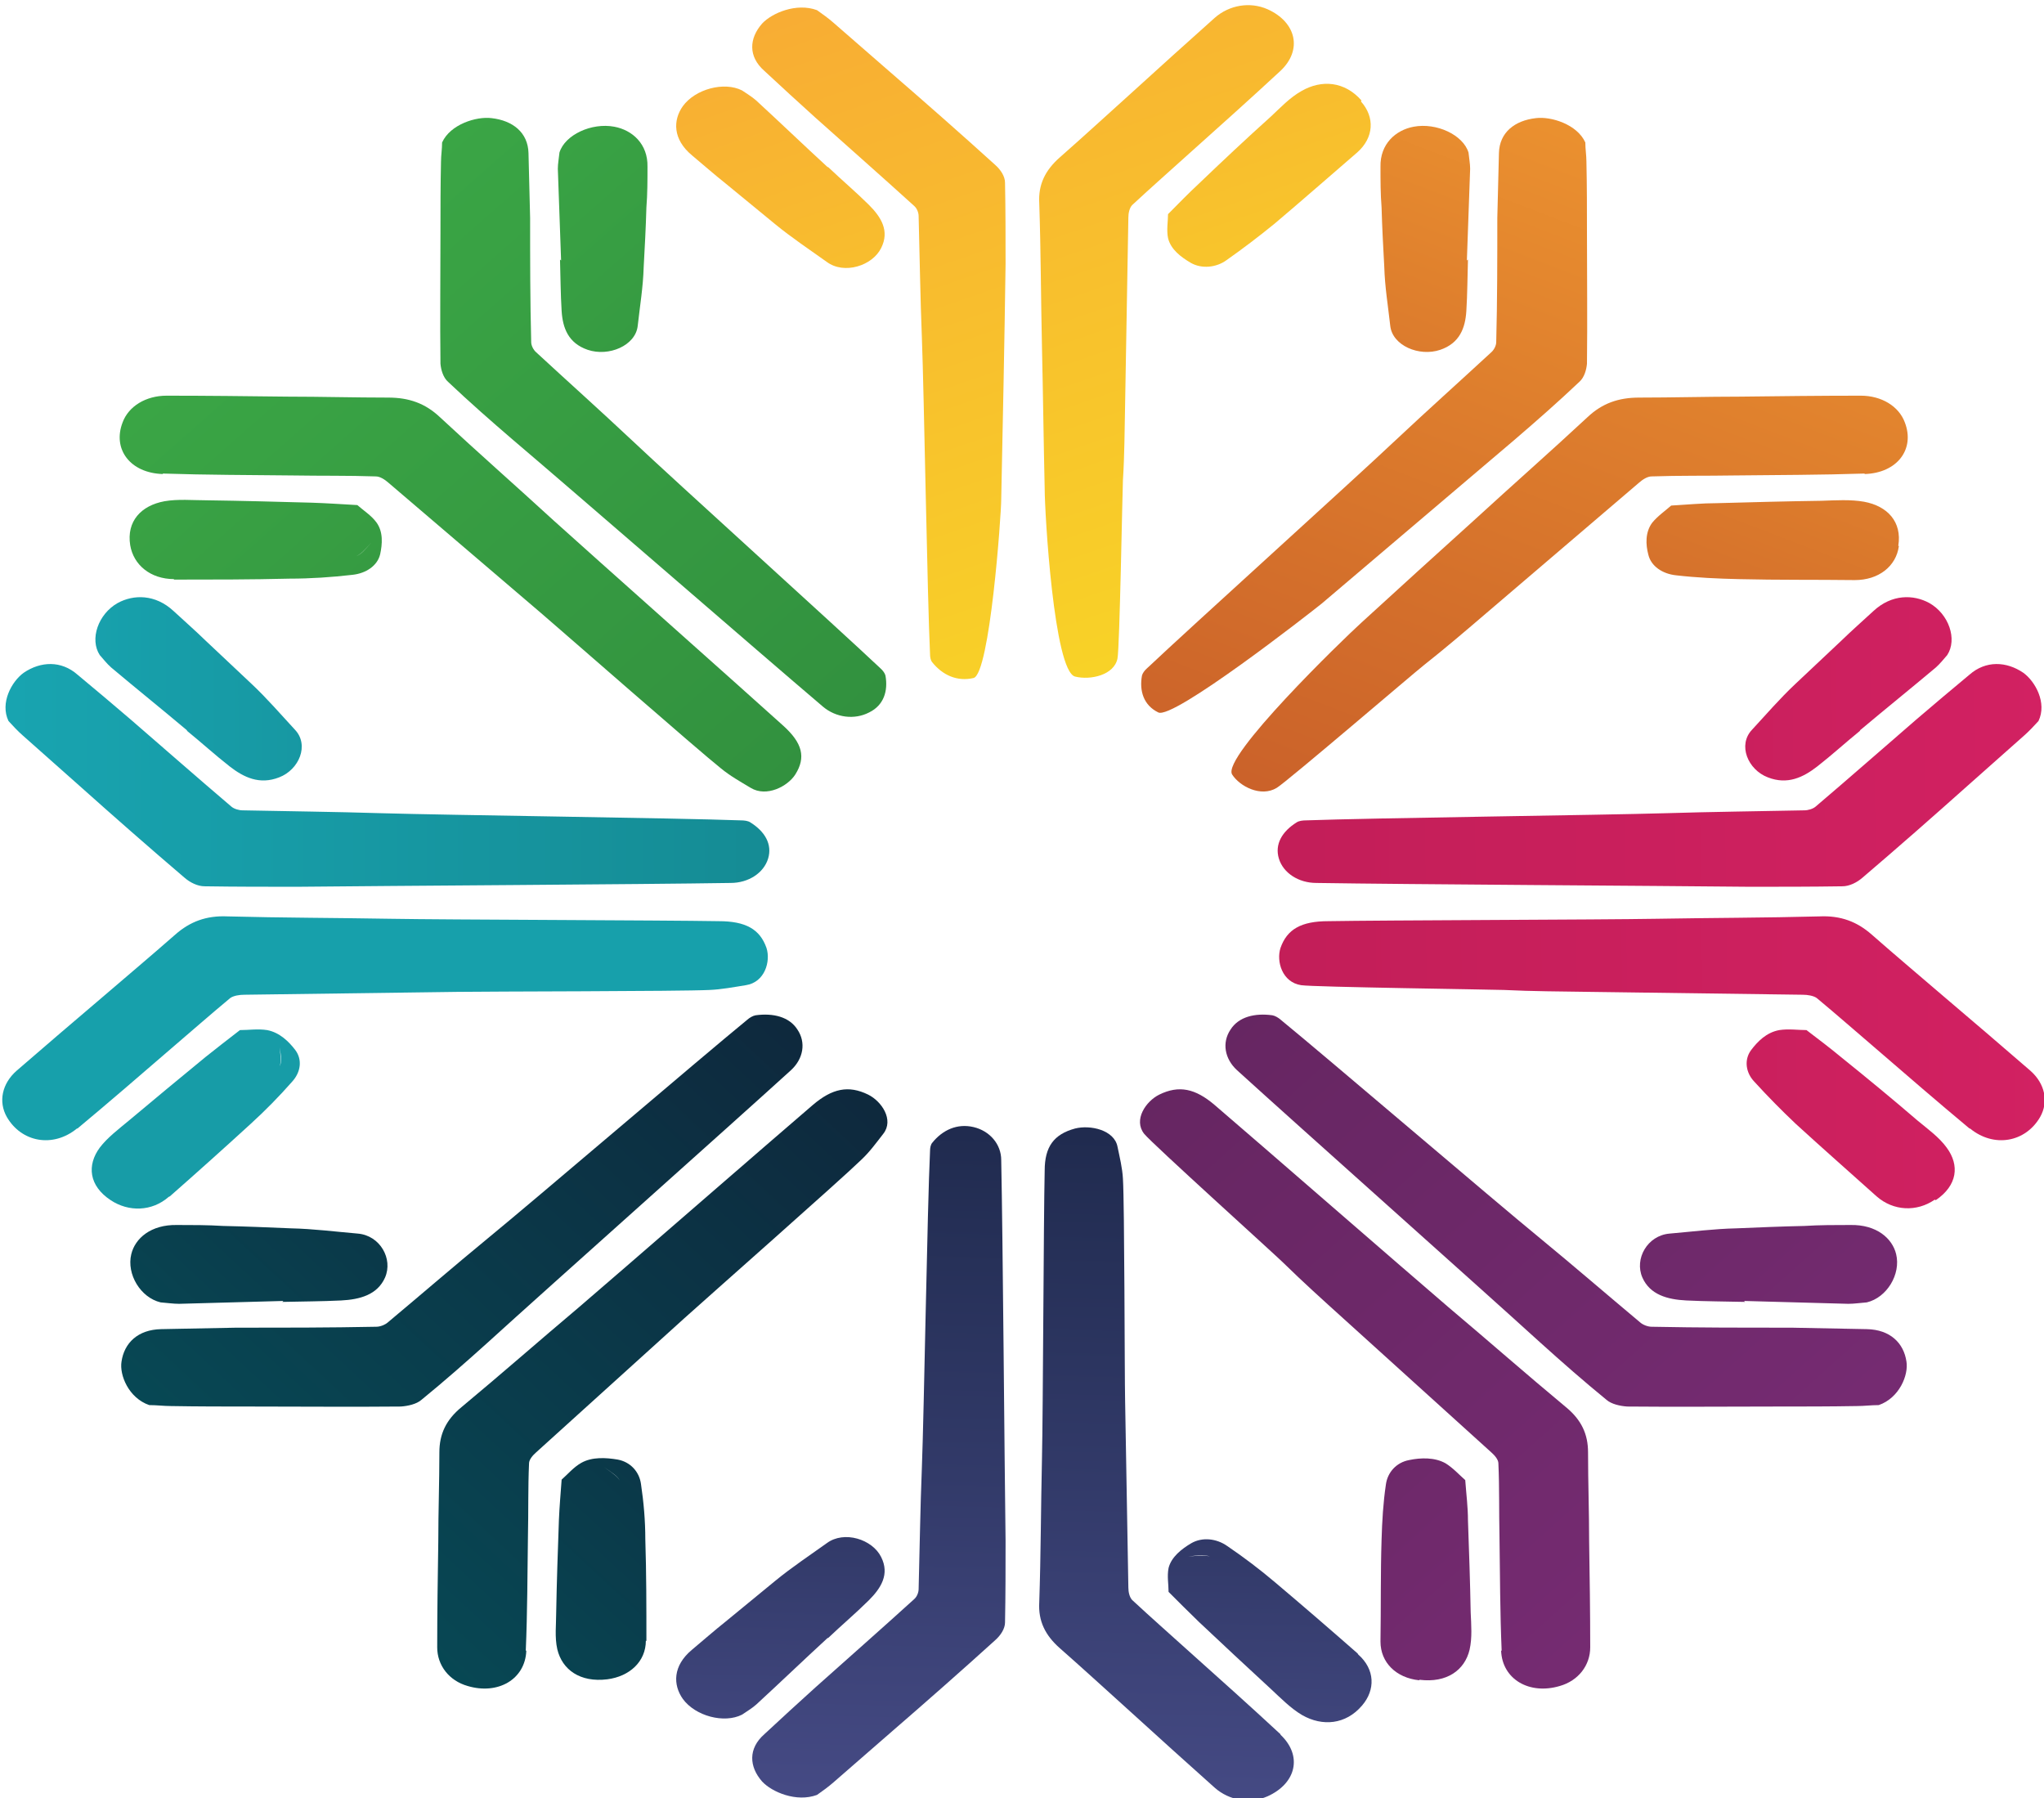 <?xml version="1.0" encoding="utf-8"?>
<svg id="Layer_1" data-name="Layer 1" viewBox="0 0 216 190" xmlns="http://www.w3.org/2000/svg" xmlns:xlink="http://www.w3.org/1999/xlink">
  <defs>
    <style>
      .cls-1 {
        fill: #2e3135;
      }

      .cls-1, .cls-2, .cls-3, .cls-4, .cls-5, .cls-6, .cls-7, .cls-8, .cls-9, .cls-10, .cls-11, .cls-12, .cls-13, .cls-14, .cls-15, .cls-16, .cls-17, .cls-18, .cls-19, .cls-20, .cls-21, .cls-22, .cls-23, .cls-24, .cls-25, .cls-26, .cls-27, .cls-28, .cls-29, .cls-30, .cls-31, .cls-32, .cls-33 {
        stroke-width: 0px;
      }

      .cls-2 {
        fill: url(#linear-gradient);
      }

      .cls-3 {
        fill: url(#linear-gradient-29);
      }

      .cls-4 {
        fill: url(#linear-gradient-32);
      }

      .cls-5 {
        fill: url(#linear-gradient-30);
      }

      .cls-6 {
        fill: url(#linear-gradient-31);
      }

      .cls-7 {
        fill: url(#linear-gradient-28);
      }

      .cls-8 {
        fill: url(#linear-gradient-25);
      }

      .cls-9 {
        fill: url(#linear-gradient-11);
      }

      .cls-10 {
        fill: url(#linear-gradient-12);
      }

      

      .cls-12 {
        fill: url(#linear-gradient-10);
      }

      .cls-13 {
        fill: url(#linear-gradient-17);
      }

      

      .cls-15 {
        fill: url(#linear-gradient-19);
      }

      .cls-16 {
        fill: url(#linear-gradient-15);
      }

      .cls-17 {
        fill: url(#linear-gradient-23);
      }

      .cls-18 {
        fill: url(#linear-gradient-21);
      }

      .cls-19 {
        fill: url(#linear-gradient-18);
      }

      .cls-20 {
        fill: url(#linear-gradient-14);
      }

      .cls-21 {
        fill: url(#linear-gradient-22);
      }

      .cls-22 {
        fill: url(#linear-gradient-20);
      }

      .cls-23 {
        fill: url(#linear-gradient-27);
      }

      .cls-24 {
        fill: url(#linear-gradient-24);
      }

      .cls-25 {
        fill: url(#linear-gradient-26);
      }

      .cls-26 {
        fill: url(#linear-gradient-4);
      }

      .cls-27 {
        fill: url(#linear-gradient-2);
      }

      .cls-28 {
        fill: url(#linear-gradient-3);
      }

      .cls-29 {
        fill: url(#linear-gradient-8);
      }

      .cls-30 {
        fill: url(#linear-gradient-9);
      }

      .cls-31 {
        fill: url(#linear-gradient-7);
      }

      .cls-32 {
        fill: url(#linear-gradient-5);
      }

      .cls-33 {
        fill: url(#linear-gradient-6);
      }
    </style>
    <linearGradient id="linear-gradient" x1="104.44" y1="68.36" x2="116.96" y2="100.36" gradientUnits="userSpaceOnUse">
      <stop offset="0" stop-color="#f89b3a"/>
      <stop offset="1" stop-color="#f8ec1e"/>
    </linearGradient>
    <linearGradient id="linear-gradient-2" x1="101.01" y1="71.03" x2="112.98" y2="101.6" xlink:href="#linear-gradient"/>
    <linearGradient id="linear-gradient-3" x1="100.23" y1="72.86" x2="109.82" y2="97.35" xlink:href="#linear-gradient"/>
    <linearGradient id="linear-gradient-4" x1="108.07" y1="69.8" x2="117.66" y2="94.29" xlink:href="#linear-gradient"/>
    <linearGradient id="linear-gradient-5" x1="110.44" y1="116.95" x2="110.99" y2="96.88" gradientUnits="userSpaceOnUse">
      <stop offset="0" stop-color="#4a4e8b"/>
      <stop offset="0.42" stop-color="#323a69"/>
      <stop offset="1" stop-color="#15223f"/>
    </linearGradient>
    <linearGradient id="linear-gradient-6" x1="105.23" y1="116.75" x2="105.78" y2="96.74" xlink:href="#linear-gradient-5"/>
    <linearGradient id="linear-gradient-7" x1="103.38" y1="116.35" x2="103.82" y2="100.66" xlink:href="#linear-gradient-5"/>
    <linearGradient id="linear-gradient-8" x1="112.39" y1="116.6" x2="112.82" y2="100.91" xlink:href="#linear-gradient-5"/>
    <linearGradient id="linear-gradient-9" x1="146.3" y1="98.77" x2="50.74" y2="99.77" gradientUnits="userSpaceOnUse">
      <stop offset="0" stop-color="#e7246f"/>
      <stop offset="0.54" stop-color="#af1b4c"/>
      <stop offset="1" stop-color="#851532"/>
    </linearGradient>
    <linearGradient id="linear-gradient-10" x1="146.22" y1="93.48" x2="50.75" y2="94.49" xlink:href="#linear-gradient-9"/>
    <linearGradient id="linear-gradient-11" x1="141.98" y1="91.69" x2="67.2" y2="92.47" xlink:href="#linear-gradient-9"/>
    <linearGradient id="linear-gradient-12" x1="142.07" y1="100.7" x2="67.29" y2="101.48" xlink:href="#linear-gradient-9"/>
    <linearGradient id="linear-gradient-13" x1="80.86" y1="99.02" x2="148.09" y2="98.91" gradientUnits="userSpaceOnUse">
      <stop offset="0" stop-color="#1ab3c1"/>
      <stop offset="0.65" stop-color="#10666a"/>
      <stop offset="1" stop-color="#0c4040"/>
    </linearGradient>
    <linearGradient id="linear-gradient-14" x1="80.84" y1="93.74" x2="148.09" y2="93.62" xlink:href="#linear-gradient-13"/>
    <linearGradient id="linear-gradient-15" x1="82.66" y1="91.9" x2="135.31" y2="91.82" xlink:href="#linear-gradient-13"/>
    <linearGradient id="linear-gradient-17" x1="58.27" y1="34.18" x2="70.8" y2="66.18" gradientTransform="translate(108.08 8.67) rotate(45)" gradientUnits="userSpaceOnUse">
      <stop offset="0" stop-color="#faa732"/>
      <stop offset="0.55" stop-color="#d36e2b"/>
      <stop offset="1" stop-color="#b64426"/>
    </linearGradient>
    <linearGradient id="linear-gradient-18" x1="54.85" y1="36.86" x2="66.81" y2="67.42" xlink:href="#linear-gradient-17"/>
    <linearGradient id="linear-gradient-19" x1="54.06" y1="38.69" x2="63.65" y2="63.18" xlink:href="#linear-gradient-17"/>
    <linearGradient id="linear-gradient-20" x1="61.9" y1="35.62" x2="71.49" y2="60.11" xlink:href="#linear-gradient-17"/>
    <linearGradient id="linear-gradient-21" x1="64.27" y1="82.77" x2="64.83" y2="62.7" gradientTransform="translate(108.08 8.67) rotate(45)" gradientUnits="userSpaceOnUse">
      <stop offset="0" stop-color="#074c57"/>
      <stop offset="0.05" stop-color="#074955"/>
      <stop offset="1" stop-color="#101f36"/>
    </linearGradient>
    <linearGradient id="linear-gradient-22" x1="59.06" y1="82.57" x2="59.62" y2="62.56" xlink:href="#linear-gradient-21"/>
    <linearGradient id="linear-gradient-23" x1="57.21" y1="82.18" x2="57.65" y2="66.49" xlink:href="#linear-gradient-21"/>
    <linearGradient id="linear-gradient-24" x1="66.22" y1="82.43" x2="66.65" y2="66.74" xlink:href="#linear-gradient-21"/>
    <linearGradient id="linear-gradient-25" x1="100.13" y1="64.59" x2="4.57" y2="65.6" gradientTransform="translate(108.08 8.67) rotate(45)" gradientUnits="userSpaceOnUse">
      <stop offset="0" stop-color="#8a3287"/>
      <stop offset="0.55" stop-color="#521f4d"/>
      <stop offset="1" stop-color="#291223"/>
    </linearGradient>
    <linearGradient id="linear-gradient-26" x1="100.05" y1="59.31" x2="4.58" y2="60.31" xlink:href="#linear-gradient-25"/>
    <linearGradient id="linear-gradient-27" x1="95.81" y1="57.51" x2="21.03" y2="58.3" xlink:href="#linear-gradient-25"/>
    <linearGradient id="linear-gradient-28" x1="95.91" y1="66.52" x2="21.12" y2="67.31" xlink:href="#linear-gradient-25"/>
    <linearGradient id="linear-gradient-29" x1="34.7" y1="64.84" x2="101.92" y2="64.73" gradientTransform="translate(108.08 8.67) rotate(45)" gradientUnits="userSpaceOnUse">
      <stop offset="0" stop-color="#3fb149"/>
      <stop offset="0.51" stop-color="#2b8039"/>
      <stop offset="1" stop-color="#1b562b"/>
    </linearGradient>
    <linearGradient id="linear-gradient-30" x1="34.67" y1="59.56" x2="101.92" y2="59.45" xlink:href="#linear-gradient-29"/>
    <linearGradient id="linear-gradient-31" x1="36.49" y1="57.73" x2="89.14" y2="57.64" xlink:href="#linear-gradient-29"/>
    <linearGradient id="linear-gradient-32" x1="36.51" y1="66.74" x2="89.15" y2="66.65" xlink:href="#linear-gradient-29"/>
  </defs>
  <g style="" transform="matrix(5.742, 0, 0, 5.048, -511.978, -391.105)">
    <g>
      <path class="cls-2" d="M112.73,78.96c.41-.44.29-1.02-.24-1.29-.32-.16-.7-.09-.97.18-.52.53-1.04,1.06-1.55,1.59-.43.44-.86.89-1.3,1.33-.27.27-.4.57-.38.96.03,1,.03,2.01.05,3.01.02.99.03,1.98.05,2.97,0,.5.17,3.82.56,3.93.28.08.72-.03.78-.38.04-.22.09-3.5.1-3.73.03-.53.03-1.05.04-1.58.02-1.31.04-2.61.06-3.92,0-.09.02-.2.07-.26.35-.37.71-.73,1.06-1.09.56-.57,1.12-1.14,1.67-1.72Z"/>
      <path class="cls-27" d="M107.49,80.94c-.64-.66-1.29-1.31-1.94-1.95-.35-.35-.7-.69-1.05-1.04-.09-.09-.2-.18-.3-.26-.38-.16-.83.06-1.01.28-.24.31-.26.69.04.99.31.33.63.66.94.98.61.62,1.22,1.23,1.82,1.85.05.05.08.14.08.21.02.85.03,1.7.06,2.55.04,1.19.1,5.43.15,6.62,0,.06.01.13.04.17.19.27.46.41.76.33.3-.08.51-3.41.51-3.74.03-1.64.06-3.28.08-4.92,0-.57,0-1.14-.01-1.71,0-.13-.08-.27-.18-.37Z"/>
      <path class="cls-28" d="M104.39,80.97c-.44-.46-.87-.93-1.31-1.39-.08-.08-.17-.14-.26-.21-.33-.19-.86-.03-1.09.33-.18.29-.19.69.17,1.03.21.2.41.4.62.59.3.28.61.57.91.85.3.28.63.53.95.79.32.27.84.08,1-.29.16-.36,0-.65-.23-.91-.24-.27-.5-.52-.74-.78Z"/>
      <path class="cls-26" d="M114.22,79.58c-.31-.4-.73-.44-1.1-.2-.22.14-.39.35-.57.54-.45.46-.89.93-1.33,1.41-.18.19-.36.4-.56.63,0,.15-.03.33,0,.5.05.24.24.4.42.52.2.13.47.1.66-.06.3-.24.6-.5.88-.76.51-.49,1.01-.99,1.52-1.49.31-.31.33-.74.07-1.07ZM111.03,82.67c-.02-.07-.04-.15-.06-.22.02.07.04.15.06.22.2.03.31.04.4,0-.09.03-.2.02-.4,0Z"/>
    </g>
    <g>
      <g>
        <path class="cls-32" d="M112.73,113.79c.41.44.29,1.02-.24,1.29-.32.16-.7.09-.97-.18-.52-.53-1.04-1.06-1.55-1.59-.43-.44-.86-.89-1.3-1.33-.27-.27-.4-.57-.38-.96.03-1,.03-2.01.05-3.01.02-.99.03-5.04.05-6.03,0-.5.17-.76.56-.88.28-.08.72.03.78.38.04.22.09.45.1.67.03.53.03,4.11.04,4.64.02,1.31.04,2.61.06,3.92,0,.09.02.2.07.26.35.37.71.73,1.06,1.09.56.57,1.12,1.14,1.67,1.72Z"/>
        <path class="cls-33" d="M107.49,111.8c-.64.66-1.29,1.31-1.94,1.95-.35.35-.7.69-1.05,1.04-.09.09-.2.18-.3.26-.38.16-.83-.06-1.01-.28-.24-.31-.26-.69.04-.99.31-.33.63-.66.94-.98.61-.62,1.22-1.23,1.82-1.85.05-.05.08-.14.08-.21.02-.85.03-1.7.06-2.55.04-1.19.1-5.43.15-6.62,0-.06.01-.13.04-.17.19-.27.46-.41.76-.33.3.08.51.36.51.69.03,1.64.06,6.33.08,7.97,0,.57,0,1.14-.01,1.71,0,.13-.08.27-.18.37Z"/>
        <path class="cls-31" d="M104.39,111.77c-.44.46-.87.93-1.31,1.39-.08.08-.17.14-.26.21-.33.19-.86.03-1.09-.33-.18-.29-.19-.69.17-1.03.21-.2.41-.4.62-.59.3-.28.61-.57.91-.85.3-.28.63-.53.95-.79.32-.27.84-.08,1,.29.16.36,0,.65-.23.91-.24.27-.5.52-.74.78Z"/>
      </g>
      <path class="cls-29" d="M114.15,112.09c-.5-.5-1.01-1-1.52-1.49-.28-.27-.57-.52-.88-.76-.2-.16-.46-.19-.66-.06-.18.12-.37.29-.42.52-.03.17,0,.34,0,.5.2.23.38.43.56.63.44.47.88.94,1.33,1.41.18.19.36.4.57.54.37.24.8.2,1.1-.2.25-.33.24-.76-.07-1.07ZM111.43,110.06c-.09-.03-.2-.02-.4,0-.02.07-.04.15-.06.22.02-.07.04-.15.06-.22.2-.03.31-.04.4,0Z"/>
    </g>
    <g>
      <path class="cls-30" d="M125.42,101.1c.44.41,1.02.29,1.29-.24.16-.32.09-.7-.18-.97-.53-.52-1.06-1.04-1.59-1.55-.44-.43-.89-.86-1.33-1.3-.27-.27-.57-.4-.96-.38-1,.03-2.01.03-3.01.05-.99.02-5.04.03-6.03.05-.5,0-.76.17-.88.56-.08.28.03.72.38.78.22.04,3.5.09,3.73.1.53.03,1.05.03,1.58.04,1.31.02,2.61.04,3.92.06.09,0,.2.02.26.07.37.35.73.71,1.09,1.06.57.56,1.14,1.12,1.72,1.67Z"/>
      <path class="cls-12" d="M123.43,95.86c.66-.64,1.31-1.29,1.95-1.94.35-.35.69-.7,1.04-1.05.09-.09.18-.2.26-.3.16-.38-.06-.83-.28-1.01-.31-.24-.69-.26-.99.04-.33.31-.66.63-.98.94-.62.61-1.23,1.22-1.85,1.82-.05.05-.14.08-.21.08-.85.02-1.7.03-2.55.06-1.19.04-5.43.1-6.62.15-.06,0-.13.01-.17.04-.27.19-.41.46-.33.76.08.3.36.51.69.51,1.64.03,6.33.06,7.97.08.57,0,1.14,0,1.71-.01.13,0,.27-.08.37-.18Z"/>
      <path class="cls-9" d="M123.4,92.76c.46-.44.93-.87,1.39-1.31.08-.08.14-.17.21-.26.19-.33.03-.86-.33-1.09-.29-.18-.69-.19-1.03.17-.2.21-.4.41-.59.62-.28.3-.57.61-.85.91-.28.3-.53.63-.79.95-.27.32-.08.84.29,1,.36.16.65,0,.91-.23.27-.24.52-.5.78-.74Z"/>
      <path class="cls-10" d="M124.79,102.6c.4-.31.44-.73.2-1.1-.14-.22-.35-.39-.54-.57-.46-.45-.93-.89-1.41-1.33-.19-.18-.4-.36-.63-.56-.15,0-.33-.03-.5,0-.24.05-.4.24-.52.42-.13.2-.1.47.06.66.24.3.5.6.76.88.49.51.99,1.01,1.49,1.52.31.31.74.33,1.07.07ZM121.7,99.4c.07-.02.15-.04.22-.06-.07.02-.15.04-.22.06-.03.2-.04.31,0,.4-.03-.09-.02-.2,0-.4Z"/>
    </g>
    <g>
      <path class="cls-11" d="M90.58,101.1c-.44.41-1.02.29-1.29-.24-.16-.32-.09-.7.18-.97.53-.52,1.06-1.04,1.59-1.55.44-.43.89-.86,1.33-1.3.27-.27.57-.4.96-.38,1,.03,2.01.03,3.01.05.99.02,5.04.03,6.03.05.5,0,.76.17.88.56.08.28-.03.72-.38.78-.22.04-.45.09-.67.1-.53.03-4.11.03-4.64.04-1.31.02-2.61.04-3.92.06-.09,0-.2.02-.26.07-.37.35-.73.71-1.09,1.06-.57.56-1.14,1.12-1.72,1.67Z" style="fill: rgb(23, 160, 171);"/>
      <path class="cls-20" d="M92.57,95.86c-.66-.64-1.31-1.29-1.95-1.94-.35-.35-.69-.7-1.04-1.05-.09-.09-.18-.2-.26-.3-.16-.38.06-.83.28-1.01.31-.24.69-.26.99.04.33.31.66.63.98.94.62.61,1.23,1.22,1.85,1.82.05.05.14.08.21.08.85.02,1.7.03,2.55.06,1.19.04,5.43.1,6.62.15.06,0,.13.01.17.04.27.19.41.46.33.76-.08.3-.36.51-.69.51-1.64.03-6.33.06-7.97.08-.57,0-1.14,0-1.71-.01-.13,0-.27-.08-.37-.18Z"/>
      <path class="cls-16" d="M92.6,92.76c-.46-.44-.93-.87-1.39-1.31-.08-.08-.14-.17-.21-.26-.19-.33-.03-.86.33-1.09.29-.18.69-.19,1.03.17.2.21.4.41.59.62.28.3.57.61.85.91.28.3.53.63.79.95.27.32.08.84-.29,1-.36.16-.65,0-.91-.23-.27-.24-.52-.5-.78-.74Z"/>
      <path class="cls-14" d="M92.29,102.52c.5-.5,1-1.01,1.49-1.52.27-.28.52-.57.76-.88.16-.2.19-.46.06-.66-.12-.18-.29-.37-.52-.42-.17-.03-.34,0-.5,0-.23.2-.43.38-.63.56-.47.44-.94.88-1.41,1.33-.19.18-.4.36-.54.57-.24.37-.2.8.2,1.1.33.25.76.24,1.07-.07ZM94.31,99.8c.03-.09.02-.2,0-.4-.07-.02-.15-.04-.22-.06.07.02.15.04.22.06.03.2.04.31,0,.4Z" style="fill: rgb(23, 156, 167);"/>
    </g>
    <g>
      <path class="cls-13" d="M123.48,87.4c.6-.02.93-.52.74-1.08-.11-.34-.43-.56-.81-.56-.74,0-1.48.01-2.22.02-.62,0-1.24.02-1.86.02-.38,0-.68.12-.95.41-.69.73-1.4,1.44-2.09,2.16-.69.71-1.38,1.42-2.07,2.14-.35.36-2.58,2.82-2.38,3.18.14.25.53.48.82.28.19-.13,2.54-2.42,2.71-2.57.39-.35.77-.72,1.15-1.09.94-.91,1.87-1.82,2.81-2.73.06-.06.15-.13.23-.13.51-.02,1.01-.01,1.52-.02.8-.01,1.6-.01,2.4-.04Z"/>
      <path class="cls-19" d="M118.37,85.1c.01-.92,0-1.84,0-2.76,0-.49,0-.98-.01-1.48,0-.13-.02-.26-.02-.4-.15-.38-.63-.55-.91-.51-.39.05-.67.3-.68.73-.01.45-.02.91-.03,1.36,0,.87,0,1.73-.02,2.6,0,.07-.04.16-.09.21-.59.62-1.18,1.22-1.76,1.84-.81.87-3.77,3.91-4.58,4.78-.04.04-.08.1-.09.15-.05.32.03.62.3.77.27.16,2.77-2.06,3.01-2.28,1.18-1.14,2.36-2.28,3.54-3.42.41-.4.81-.8,1.2-1.22.09-.09.13-.25.14-.38Z"/>
      <path class="cls-15" d="M116.16,82.93c.02-.64.04-1.28.06-1.92,0-.11-.02-.22-.03-.34-.1-.37-.59-.63-1.01-.54-.33.07-.62.36-.61.84,0,.28,0,.57.02.85.01.42.03.83.05,1.25.01.41.07.82.11,1.23.04.41.53.65.92.5.36-.14.46-.46.48-.81.02-.36.02-.72.03-1.08Z"/>
      <path class="cls-22" d="M124.1,88.9c.07-.5-.2-.83-.63-.92-.25-.05-.52-.03-.78-.02-.64.01-1.29.03-1.93.05-.27,0-.53.03-.84.05-.11.11-.25.22-.35.36-.13.2-.12.46-.07.67.05.24.26.4.51.43.38.05.77.07,1.16.08.71.02,1.42.01,2.13.02.44,0,.76-.29.81-.71ZM119.65,88.83c.04-.07.08-.13.12-.2-.04.07-.08.13-.12.2.12.16.19.25.28.29-.08-.04-.15-.12-.28-.29Z"/>
    </g>
    <g>
      <path class="cls-18" d="M98.85,112.03c-.02.6-.52.93-1.08.74-.34-.11-.56-.43-.56-.81,0-.74.01-1.48.02-2.22,0-.62.02-1.24.02-1.86,0-.38.12-.68.41-.95.73-.69,1.44-1.4,2.16-2.09.71-.69,3.59-3.54,4.3-4.23.36-.35.66-.42,1.02-.22.25.14.48.53.28.82-.13.19-.25.38-.41.55-.35.39-2.88,2.93-3.25,3.31-.91.94-1.82,1.87-2.73,2.81-.06.06-.13.15-.13.23-.02.51-.01,1.01-.02,1.52-.01.8-.01,1.6-.04,2.4Z"/>
      <path class="cls-21" d="M96.55,106.92c-.92.01-1.84,0-2.76,0-.49,0-.98,0-1.48-.01-.13,0-.26-.02-.4-.02-.38-.15-.55-.63-.51-.91.05-.39.3-.67.73-.68.45-.01.91-.02,1.36-.03.87,0,1.73,0,2.6-.02.07,0,.16-.04.21-.09.62-.59,1.22-1.18,1.84-1.76.87-.81,3.91-3.77,4.78-4.58.04-.04.1-.08.15-.09.32-.05.62.03.77.3.16.27.11.61-.12.85-1.14,1.18-4.44,4.52-5.58,5.7-.4.41-.8.81-1.22,1.2-.09.09-.25.13-.38.14Z"/>
      <path class="cls-17" d="M94.38,104.71c-.64.02-1.28.04-1.92.06-.11,0-.22-.02-.34-.03-.37-.1-.63-.59-.54-1.01.07-.33.36-.62.84-.61.28,0,.57,0,.85.02.42.01.83.03,1.25.05.41.01.82.07,1.23.11.41.04.65.53.5.92-.14.36-.46.46-.81.48-.36.02-.72.02-1.08.03Z"/>
      <path class="cls-24" d="M101.06,111.83c0-.71,0-1.42-.02-2.13,0-.39-.03-.78-.08-1.16-.03-.25-.19-.46-.43-.51-.21-.04-.47-.06-.67.07-.14.09-.25.24-.36.35-.02.31-.04.57-.05.84-.02.64-.04,1.29-.05,1.93,0,.26-.03.53.02.78.09.43.42.7.92.63.41-.06.71-.37.71-.81ZM100.57,108.47c-.04-.08-.12-.15-.29-.28-.07.04-.13.08-.2.12.07-.04.13-.08.2-.12.16.12.25.19.29.28Z"/>
    </g>
    <g>
      <path class="cls-8" d="M116.79,112.03c.02.6.52.93,1.08.74.34-.11.56-.43.56-.81,0-.74-.01-1.48-.02-2.22,0-.62-.02-1.24-.02-1.86,0-.38-.12-.68-.41-.95-.73-.69-1.44-1.4-2.16-2.09-.71-.69-3.59-3.54-4.3-4.23-.36-.35-.66-.42-1.02-.22-.25.14-.48.53-.28.82.13.19,2.42,2.54,2.57,2.71.35.39.72.77,1.09,1.15.91.94,1.82,1.87,2.73,2.81.06.06.13.15.13.23.02.51.01,1.01.02,1.52.01.8.01,1.6.04,2.4Z"/>
      <path class="cls-25" d="M119.1,106.92c.92.01,1.84,0,2.76,0,.49,0,.98,0,1.48-.01.13,0,.26-.02.4-.02.38-.15.55-.63.51-.91-.05-.39-.3-.67-.73-.68-.45-.01-.91-.02-1.36-.03-.87,0-1.73,0-2.6-.02-.07,0-.16-.04-.21-.09-.62-.59-1.22-1.18-1.84-1.76-.87-.81-3.91-3.77-4.78-4.58-.04-.04-.1-.08-.15-.09-.32-.05-.62.03-.77.3-.16.27-.11.61.12.85,1.14,1.18,4.44,4.52,5.58,5.7.4.41.8.81,1.22,1.2.09.09.25.13.38.14Z"/>
      <path class="cls-23" d="M121.26,104.71c.64.02,1.28.04,1.92.06.11,0,.22-.02.34-.03.37-.1.63-.59.54-1.01-.07-.33-.36-.62-.84-.61-.28,0-.57,0-.85.02-.42.01-.83.03-1.25.05-.41.01-.82.07-1.23.11-.41.04-.65.53-.5.92.14.36.46.46.81.48.36.02.72.02,1.08.03Z"/>
      <path class="cls-7" d="M115.29,112.64c.5.07.83-.2.92-.63.05-.25.03-.52.02-.78-.01-.64-.03-1.29-.05-1.93,0-.27-.03-.53-.05-.84-.11-.11-.22-.25-.36-.35-.2-.13-.46-.12-.67-.07-.24.05-.4.26-.43.51-.05.38-.07.77-.08,1.16-.02.71-.01,1.42-.02,2.13,0,.44.29.76.71.81ZM115.37,108.2c.07.04.13.08.2.12-.07-.04-.13-.08-.2-.12-.16.12-.25.19-.29.28.04-.08.12-.15.29-.28Z"/>
    </g>
    <g>
      <path class="cls-3" d="M92.16,87.4c-.6-.02-.93-.52-.74-1.08.11-.34.43-.56.81-.56.74,0,1.48.01,2.22.02.62,0,1.24.02,1.86.02.38,0,.68.12.95.41.69.73,1.4,1.44,2.09,2.16.69.71,3.54,3.59,4.23,4.3.35.36.42.66.22,1.02-.14.25-.53.48-.82.28-.19-.13-.38-.25-.55-.41-.39-.35-2.93-2.88-3.31-3.25-.94-.91-1.87-1.82-2.81-2.73-.06-.06-.15-.13-.23-.13-.51-.02-1.01-.01-1.52-.02-.8-.01-1.6-.01-2.4-.04Z"/>
      <path class="cls-5" d="M97.27,85.1c-.01-.92,0-1.84,0-2.76,0-.49,0-.98.01-1.48,0-.13.02-.26.02-.4.15-.38.63-.55.91-.51.39.05.67.3.68.73.01.45.02.91.03,1.36,0,.87,0,1.73.02,2.6,0,.07.04.16.09.21.59.62,1.18,1.22,1.76,1.84.81.87,3.77,3.91,4.58,4.78.04.04.08.1.09.15.05.32-.03.62-.3.77-.27.16-.61.11-.85-.12-1.18-1.14-4.52-4.44-5.7-5.58-.41-.4-.81-.8-1.2-1.22-.09-.09-.13-.25-.14-.38Z"/>
      <path class="cls-6" d="M99.49,82.93c-.02-.64-.04-1.28-.06-1.92,0-.11.02-.22.03-.34.1-.37.59-.63,1.01-.54.33.07.62.36.61.84,0,.28,0,.57-.02.85-.01.42-.03.83-.05,1.25-.01.41-.07.82-.11,1.23-.04.41-.53.65-.92.5-.36-.14-.46-.46-.48-.81-.02-.36-.02-.72-.03-1.08Z"/>
      <path class="cls-4" d="M92.36,89.61c.71,0,1.42,0,2.13-.02.39,0,.78-.03,1.16-.08.25-.03.46-.19.51-.43.04-.21.06-.47-.07-.67-.09-.14-.24-.25-.35-.36-.31-.02-.57-.04-.84-.05-.64-.02-1.29-.04-1.93-.05-.26,0-.53-.03-.78.02-.43.09-.7.42-.63.92.06.41.37.71.81.71ZM95.72,89.12c.08-.04.15-.12.28-.29-.04-.07-.08-.13-.12-.2.04.07.08.13.12.2-.12.16-.19.25-.28.29Z"/>
    </g>
  </g>
</svg>